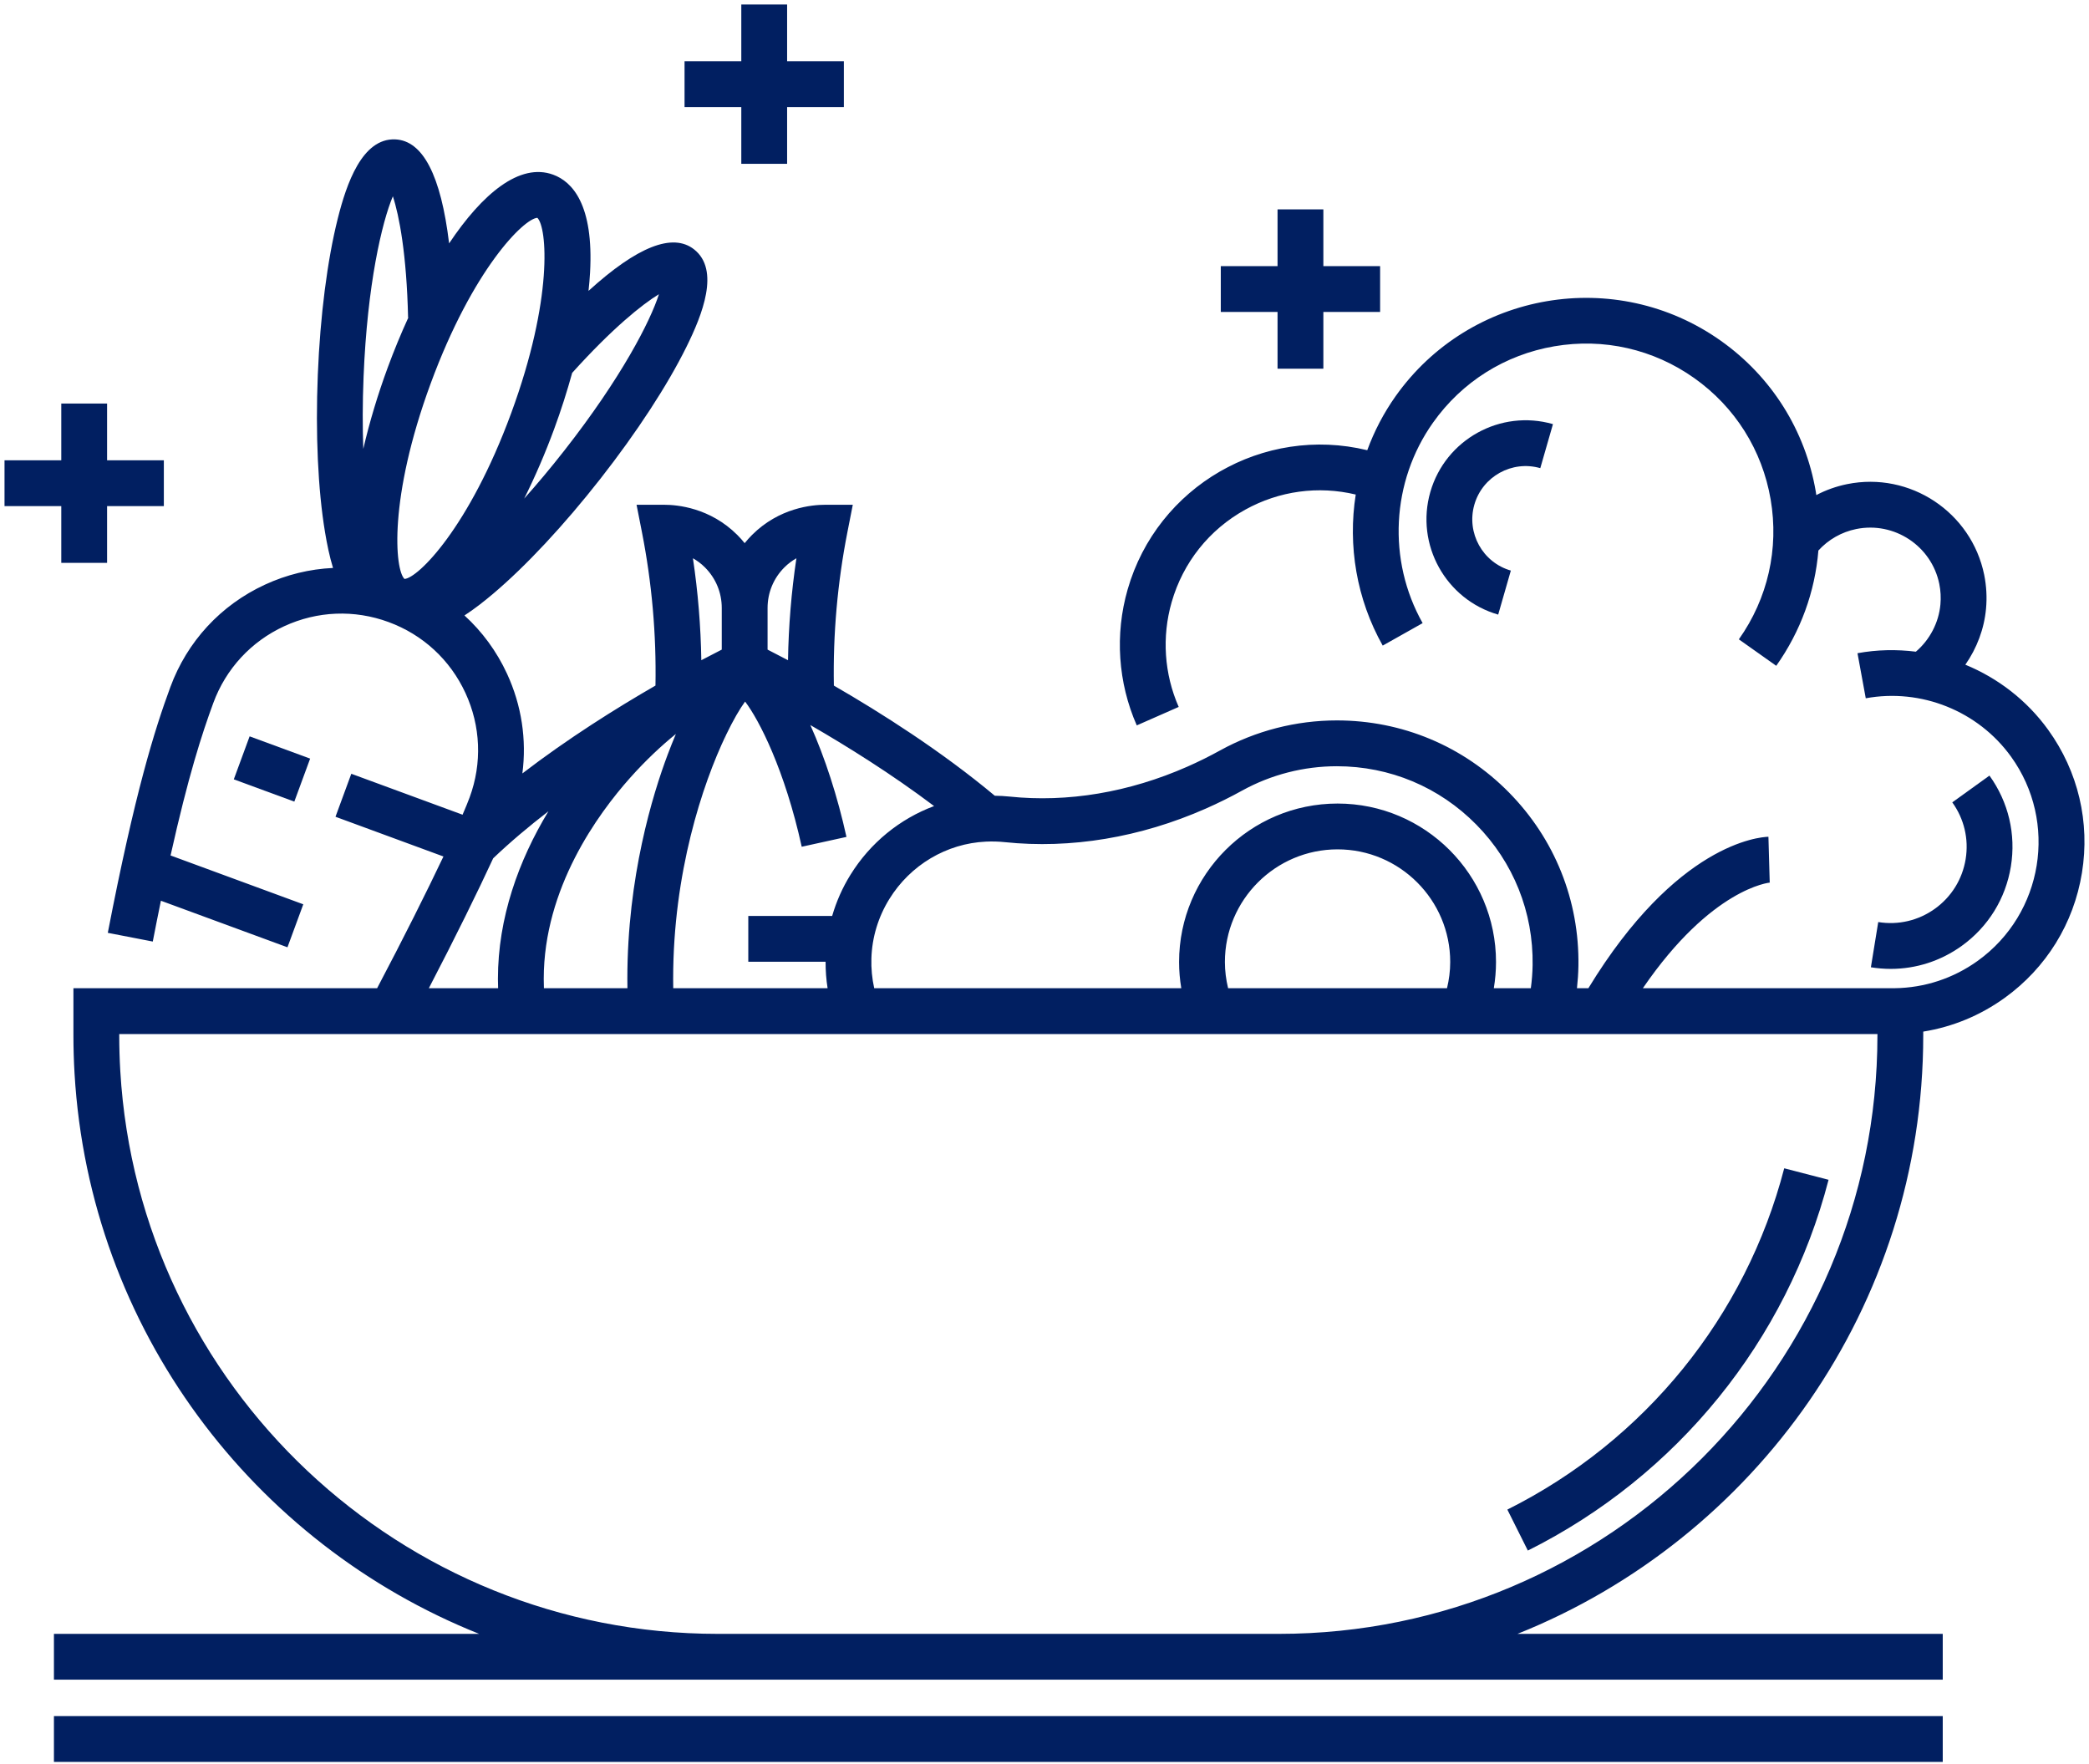 <svg width="456" height="385" viewBox="0 0 456 385" fill="none" xmlns="http://www.w3.org/2000/svg">
<path d="M399.15 257.527L389.47 255.015C381.079 287.355 359.052 314.508 329.035 329.513L333.507 338.458C366.109 322.162 390.035 292.663 399.15 257.527Z" fill="#011F61"/>
<path d="M424.074 374.592H11.773V384.592H424.074V374.592Z" fill="#011F61"/>
<path d="M33.349 205.521C33.959 202.366 34.55 199.408 35.124 196.611L62.75 206.775L66.203 197.39L37.232 186.731C41.08 169.454 44.066 160.223 46.556 153.462C49.303 145.991 54.797 140.037 62.027 136.697C69.257 133.357 77.353 133.033 84.828 135.785C92.302 138.532 98.257 144.026 101.597 151.256C104.936 158.485 105.262 166.582 102.515 174.053C102.161 175.014 101.64 176.289 100.972 177.834L76.685 168.898L73.232 178.283L96.798 186.954C93.118 194.706 88.065 204.815 82.32 215.707H16.028V225.983C16.028 228.772 16.111 231.594 16.275 234.37C19.561 290.227 55.354 336.964 104.591 356.641H11.773V366.641H156.687H279.16H424.074V356.641H331.242C383.093 335.9 419.818 285.153 419.818 225.983V225.18C426.205 224.157 432.259 221.662 437.589 217.821C446.671 211.274 452.661 201.585 454.458 190.536C456.257 179.484 453.642 168.396 447.097 159.317C442.454 152.873 436.126 148.019 429.007 145.091C431.523 141.493 433.123 137.265 433.524 132.852C433.75 130.412 433.617 127.939 433.127 125.492C430.339 111.783 416.916 102.891 403.202 105.676C400.831 106.158 398.57 106.967 396.473 108.065C396.435 107.823 396.409 107.581 396.368 107.338C394.077 93.934 386.705 82.223 375.607 74.364C352.698 58.14 320.862 63.579 304.637 86.488C302.03 90.17 299.971 94.139 298.454 98.274C275.836 92.776 252.632 106.094 246.149 128.664C243.328 138.474 244.036 149.013 248.142 158.339L257.294 154.31C254.128 147.121 253.583 138.994 255.759 131.427C258.244 122.776 263.949 115.61 271.823 111.25C279.239 107.146 287.742 105.994 295.938 107.948C294.182 119.101 296.111 130.769 301.828 140.922L310.542 136.016C302.813 122.289 303.698 105.118 312.798 92.268C319.112 83.351 328.523 77.426 339.294 75.586C350.064 73.746 360.908 76.21 369.826 82.526C378.743 88.841 384.669 98.251 386.509 109.022C388.349 119.793 385.884 130.637 379.569 139.554L387.73 145.333C393.072 137.791 396.193 129.141 396.929 120.166C399.113 117.778 401.982 116.129 405.193 115.476C413.506 113.791 421.637 119.177 423.324 127.472C423.622 128.956 423.703 130.456 423.566 131.939C423.205 135.926 421.234 139.664 418.207 142.252C414.019 141.724 409.727 141.801 405.465 142.584L407.271 152.42C419.362 150.198 431.809 155.201 438.985 165.163C449.27 179.432 446.022 199.415 431.743 209.709C426.41 213.552 420.126 215.623 413.565 215.706H358.616C373.617 193.807 386.27 192.65 386.409 192.641L386.307 192.645L386.024 182.649C383.985 182.707 365.955 184.15 346.723 215.706H344.23C344.407 214.088 344.522 212.457 344.548 210.816C344.768 196.57 339.387 183.136 329.397 172.99C319.404 162.841 306.059 157.252 291.819 157.252C282.917 157.252 274.106 159.515 266.335 163.8C264.048 165.067 261.632 166.264 259.158 167.356C246.454 172.956 233.034 175.211 220.348 173.873C219.298 173.763 218.227 173.711 217.148 173.694C205.482 163.944 192.275 155.569 182.023 149.653C181.816 138.475 182.804 127.208 184.979 116.148L186.152 110.183H180.073C177.268 110.183 170.101 110.826 164.148 116.779C163.58 117.348 163.051 117.945 162.552 118.561C162.053 117.945 161.524 117.348 160.956 116.779C155.002 110.825 147.836 110.183 145.031 110.183H138.952L140.124 116.147C142.299 127.208 143.286 138.474 143.08 149.647C134.571 154.555 124.028 161.153 114.027 168.826C114.985 161.464 113.866 153.966 110.676 147.061C108.414 142.165 105.252 137.869 101.385 134.341C103.599 132.906 105.724 131.223 107.591 129.648C114.778 123.581 123.114 114.65 131.064 104.501C139.013 94.355 145.686 84.124 149.854 75.693C153.303 68.716 157.227 58.92 151.496 54.425C146.828 50.768 139.105 53.821 128.466 63.493C128.613 62.139 128.728 60.816 128.8 59.538C129.639 44.6 124.89 39.652 120.758 38.132C113.451 35.444 105.287 42.284 98.035 53.127C96.25 38.297 92.311 30.671 86.265 30.425C79.041 30.134 75.63 40.136 73.735 47.685C71.444 56.807 69.895 68.922 69.372 81.8C68.848 94.682 69.407 106.887 70.948 116.165C71.359 118.641 71.903 121.382 72.695 123.972C67.62 124.207 62.587 125.422 57.835 127.617C48.179 132.077 40.841 140.03 37.173 150.006C33.765 159.259 29.479 172.866 23.531 203.62L33.349 205.521ZM107.655 187.35C111.389 183.787 115.482 180.347 119.713 177.09C113.192 187.848 108.691 200.375 108.691 213.66C108.691 214.344 108.716 215.025 108.73 215.708H93.612C99.463 204.466 104.326 194.557 107.655 187.35ZM181.648 199.936H163.343V209.936H180.214C180.21 211.882 180.351 213.81 180.652 215.708H146.959C146.952 215.025 146.941 214.344 146.941 213.66C146.941 190.546 153.3 171.258 158.446 160.514V161.954H158.456L158.455 160.496C160.04 157.188 161.512 154.681 162.644 153.137C165.707 157.154 171.314 168.06 175.004 184.829L184.771 182.681C182.832 173.866 180.07 165.35 176.885 158.265C184.827 162.846 194.617 168.947 203.898 175.948C196.44 178.731 189.977 183.955 185.645 190.951C183.899 193.759 182.564 196.787 181.648 199.936ZM118.73 215.708C118.714 215.025 118.691 214.345 118.691 213.66C118.691 193.867 130.509 177.668 137.554 169.774C140.987 165.927 144.386 162.758 147.538 160.207C146.904 161.712 146.308 163.217 145.756 164.683C142.464 173.427 136.942 191.417 136.942 213.66C136.942 214.344 136.953 215.025 136.96 215.708H118.73ZM409.818 225.984C409.818 298.03 351.205 356.642 279.16 356.642H156.687C87.602 356.642 30.311 302.676 26.258 233.783C26.106 231.202 26.029 228.578 26.029 225.984V225.708H409.819V225.984H409.818ZM267.379 209.983C267.379 196.426 278.412 185.398 291.975 185.398C305.532 185.398 316.561 196.427 316.561 209.983C316.561 211.93 316.31 213.841 315.864 215.708H268.079C267.63 213.846 267.379 211.935 267.379 209.983ZM263.193 176.508C265.943 175.294 268.631 173.962 271.171 172.554C277.46 169.087 284.6 167.254 291.818 167.254C303.357 167.254 314.172 171.784 322.271 180.008C330.367 188.23 334.727 199.117 334.548 210.66C334.521 212.358 334.383 214.045 334.159 215.708H326.079C326.392 213.826 326.559 211.916 326.559 209.983C326.559 190.913 311.043 175.398 291.973 175.398C272.897 175.398 257.377 190.913 257.377 209.983C257.377 211.918 257.544 213.828 257.858 215.708H190.829C190.358 213.592 190.148 211.416 190.214 209.206C190.35 204.625 191.706 200.139 194.14 196.223C198.739 188.795 206.614 184.117 215.205 183.709C216.594 183.643 217.97 183.681 219.296 183.821C233.719 185.338 248.895 182.811 263.193 176.508ZM171.218 123.853C172.062 123.009 172.957 122.358 173.845 121.856C172.741 129.24 172.132 136.685 172.013 144.113C170.234 143.171 168.73 142.396 167.551 141.799V132.707C167.551 129.362 168.853 126.218 171.218 123.853ZM151.256 121.856C152.144 122.358 153.039 123.009 153.883 123.853C156.248 126.218 157.55 129.362 157.55 132.707V141.798C156.371 142.394 154.862 143.172 153.088 144.111C152.97 136.684 152.361 129.24 151.256 121.856ZM143.836 64.219C141.968 70.101 135.649 82.434 123.191 98.337C120.131 102.243 117.194 105.733 114.423 108.831C116.848 103.978 119.061 98.821 120.965 93.646C122.486 89.515 123.791 85.406 124.899 81.389C133.658 71.672 140.161 66.453 143.836 64.219ZM117.295 47.546C119.414 49.566 120.798 65.143 111.582 90.192C102.364 115.243 91.213 126.208 88.291 126.372C86.172 124.352 84.787 108.775 94.004 83.725C103.222 58.674 114.373 47.71 117.295 47.546ZM79.364 82.209C80.183 62.025 83.366 48.538 85.755 42.848C87.145 47.048 88.77 55.577 89.079 69.318L89.134 69.317C87.495 72.89 85.979 76.577 84.619 80.272C82.485 86.072 80.659 92.109 79.302 97.982C79.133 93.28 79.127 88.017 79.364 82.209Z" fill="#011F61"/>
<path d="M51.036 170.115L64.246 174.975L67.699 165.59L54.489 160.73L51.036 170.115Z" fill="#011F61"/>
<path d="M422.381 198.348C418.777 200.943 414.379 201.978 409.994 201.267L408.39 211.137C409.836 211.372 411.284 211.489 412.72 211.489C418.258 211.489 423.643 209.762 428.225 206.464C433.996 202.308 437.803 196.152 438.946 189.132C440.087 182.112 438.426 175.068 434.271 169.297L426.156 175.141C428.752 178.745 429.788 183.144 429.075 187.527C428.361 191.909 425.984 195.752 422.381 198.348Z" fill="#011F61"/>
<path d="M336.225 102.188L338.989 92.577C327.527 89.284 315.517 95.927 312.221 107.39C308.926 118.854 315.572 130.861 327.035 134.157L329.797 124.546C323.633 122.774 320.061 116.317 321.832 110.153C323.604 103.989 330.061 100.416 336.225 102.188Z" fill="#011F61"/>
<path d="M161.816 35.758H171.816V23.37H184.205V13.37H171.816V0.981H161.816V13.37H149.428V23.37H161.816V35.758Z" fill="#011F61"/>
<path d="M278.871 80.48H288.871V68.092H301.26V58.092H288.871V45.703H278.871V58.092H266.482V68.092H278.871V80.48Z" fill="#011F61"/>
<path d="M13.376 122.861H23.376V110.473H35.765V100.473H23.376V88.084H13.376V100.473H0.987V110.473H13.376V122.861Z" fill="#011F61"/>
</svg>

